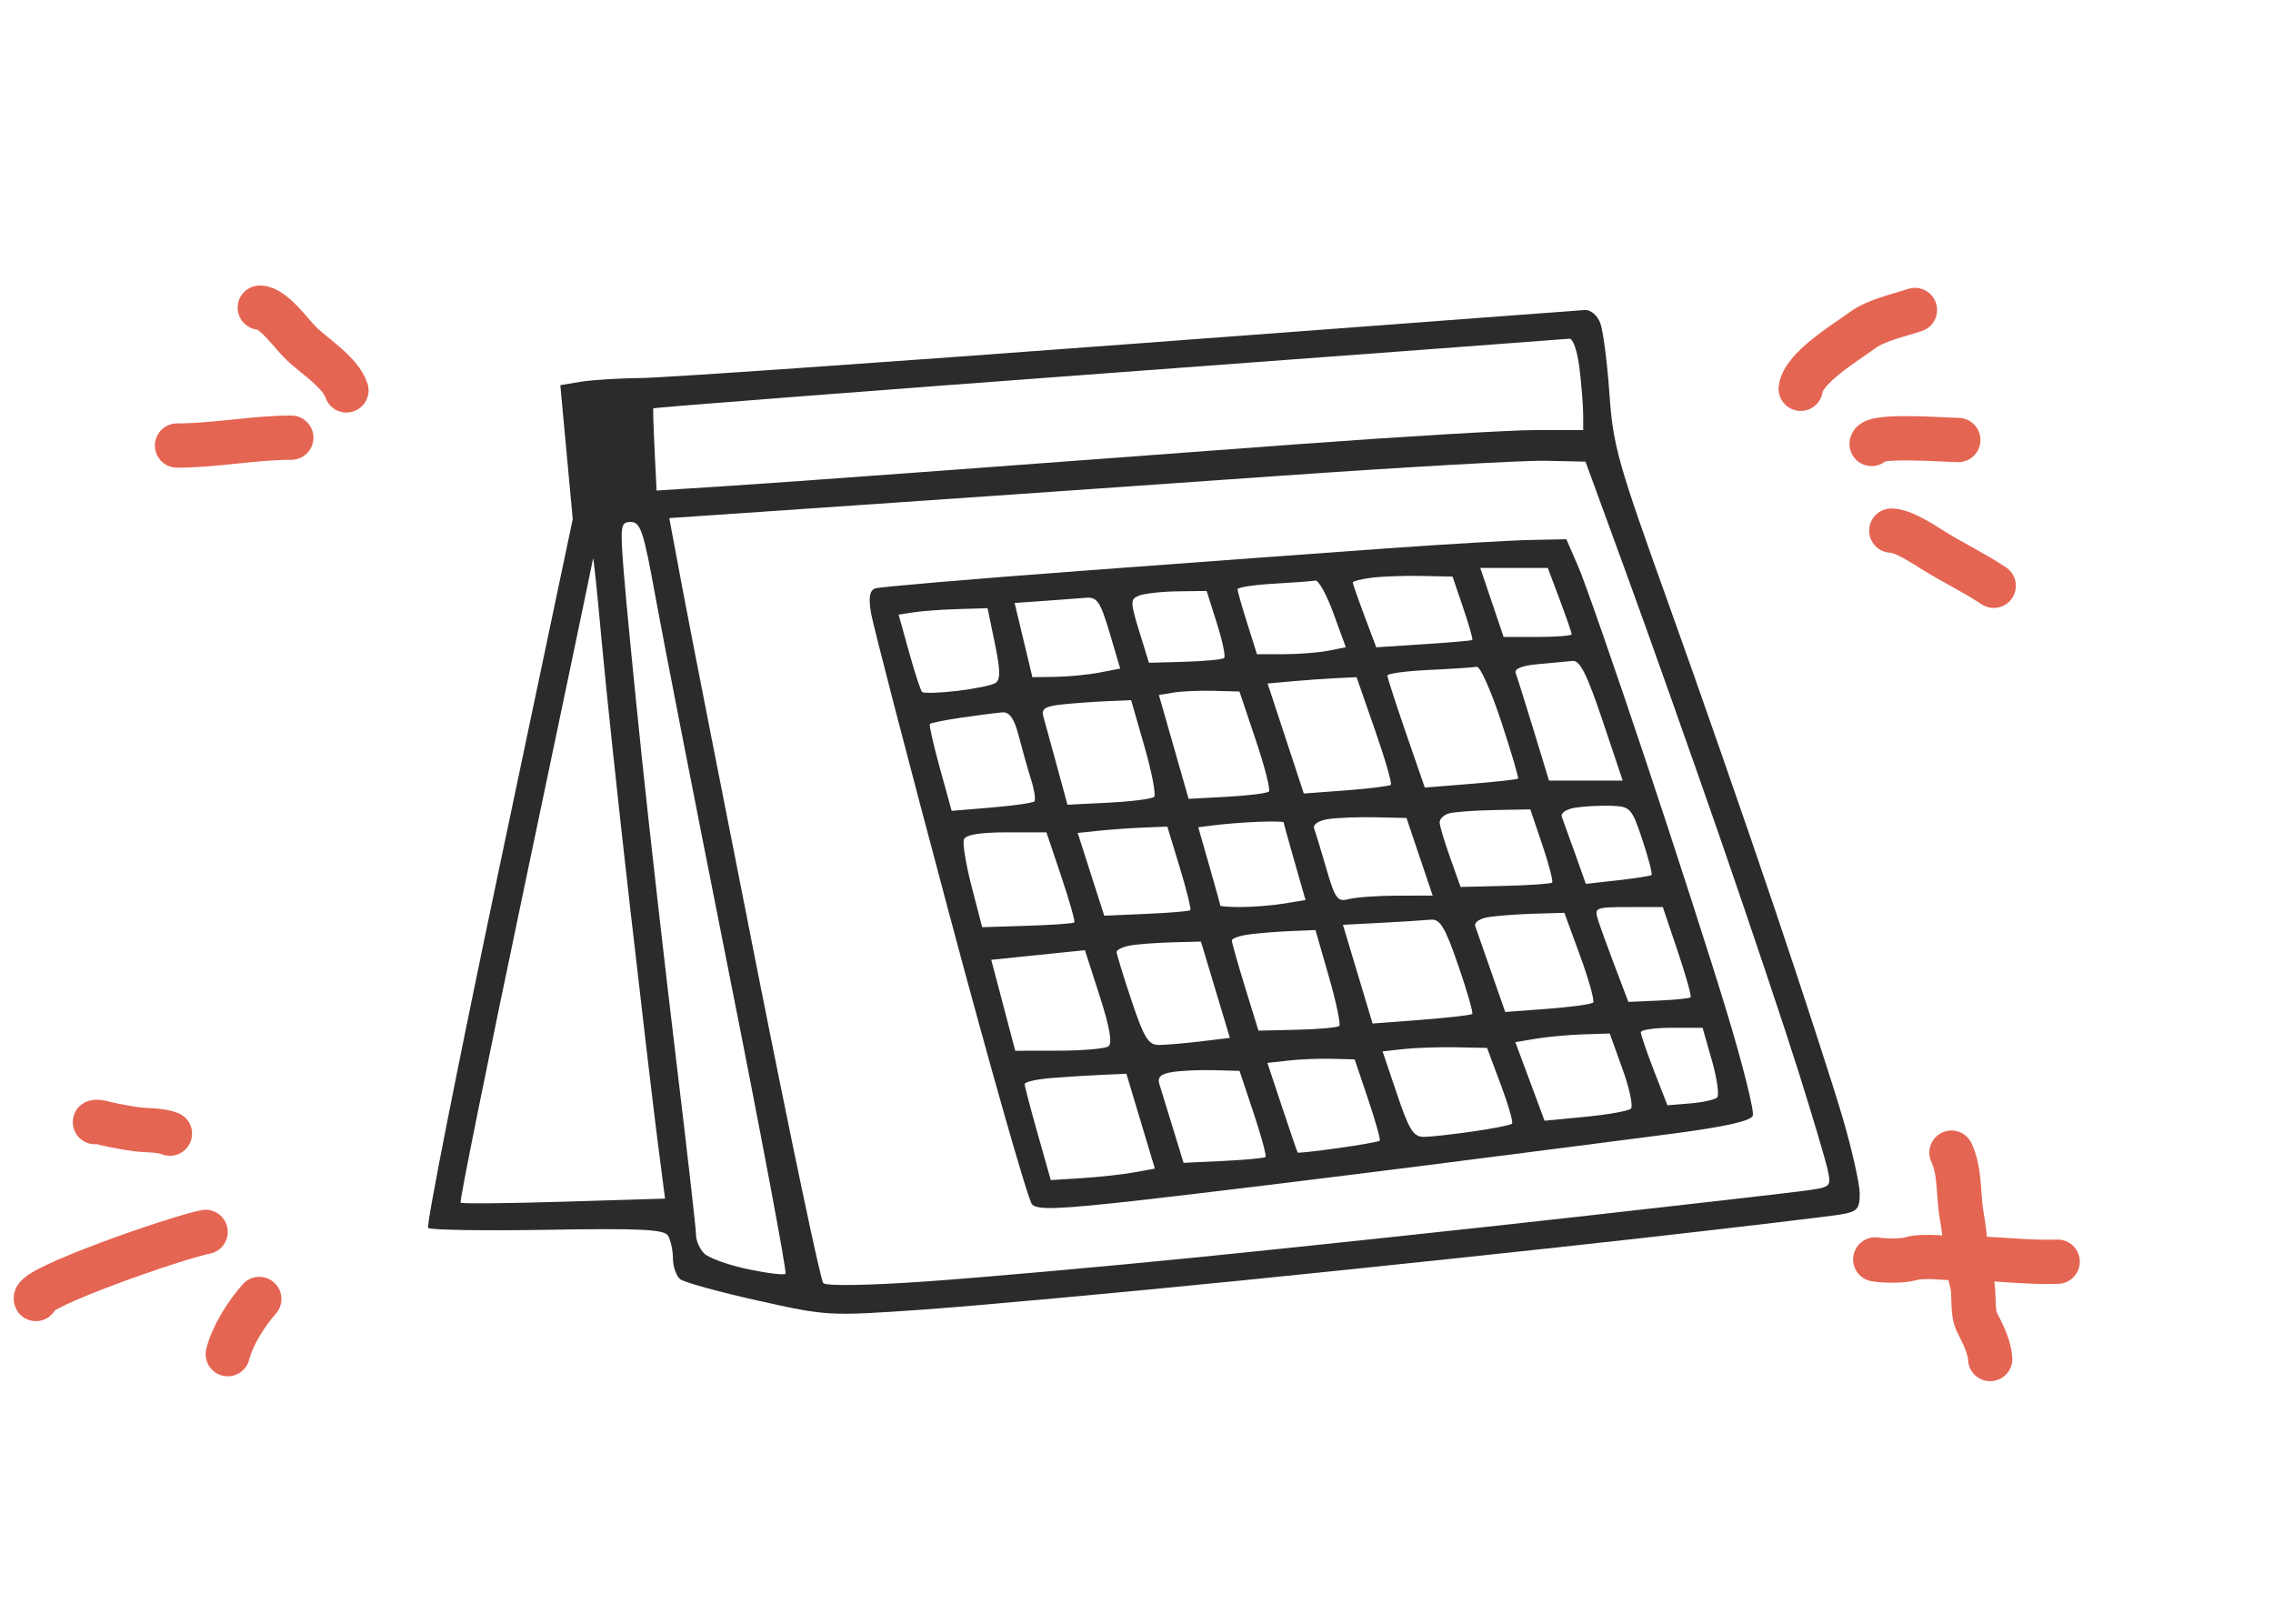 <svg width="154" height="110" viewBox="0 0 154 110" fill="none" xmlns="http://www.w3.org/2000/svg">
<path fill-rule="evenodd" clip-rule="evenodd" d="M43.452 25.608C44.955 25.593 59.796 24.561 76.432 23.315C93.069 22.068 106.992 21.027 107.373 21.001C107.77 20.974 108.217 21.35 108.42 21.883C108.614 22.393 108.893 24.54 109.04 26.653C109.286 30.198 109.594 31.291 113.014 40.813C115.053 46.488 118.288 55.775 120.203 61.45C122.118 67.125 124.205 73.546 124.842 75.72C125.479 77.894 126 80.207 126 80.862C126 81.899 125.838 82.079 124.732 82.271C124.034 82.392 118.057 83.102 111.449 83.85C104.841 84.597 92.547 85.9 84.128 86.744C75.71 87.588 65.958 88.48 62.459 88.724C56.16 89.164 56.047 89.158 51.335 88.107C48.717 87.523 46.355 86.872 46.087 86.66C45.819 86.448 45.596 85.814 45.593 85.252C45.59 84.689 45.437 83.992 45.254 83.703C44.987 83.284 43.346 83.205 37.094 83.312C32.789 83.385 29.15 83.328 29.007 83.186C28.863 83.042 31.009 72.179 33.775 59.046L38.804 35.167L38.383 30.629L37.963 26.091L39.342 25.863C40.1 25.738 41.95 25.623 43.452 25.608ZM107.262 28.061C107.261 27.472 107.148 26.07 107.013 24.946C106.876 23.807 106.575 22.921 106.333 22.946C106.095 22.971 92.043 24.019 75.106 25.276C58.169 26.532 44.29 27.607 44.263 27.664C44.236 27.722 44.275 28.998 44.35 30.5L44.485 33.232L49.043 32.94C51.549 32.779 58.342 32.293 64.138 31.86C69.934 31.427 80.56 30.638 87.751 30.106C94.942 29.575 102.275 29.138 104.046 29.135L107.266 29.131L107.262 28.061ZM116.544 56.777C114.578 51.102 111.721 43.042 110.195 38.866L107.421 31.273L104.709 31.215C103.217 31.183 95.059 31.646 86.58 32.244C78.101 32.842 65.354 33.729 58.254 34.215L45.345 35.098L46.263 40C46.768 42.696 49.041 54.276 51.313 65.733C53.585 77.19 55.594 86.725 55.776 86.92C55.976 87.135 58.79 87.088 62.855 86.803C66.566 86.543 74.783 85.811 81.116 85.177C87.448 84.543 98.904 83.323 106.573 82.466C114.241 81.608 121.319 80.797 122.301 80.662C124.058 80.422 124.082 80.4 123.821 79.217C123.676 78.555 122.783 75.558 121.837 72.555C120.891 69.553 118.509 62.452 116.544 56.777ZM49.348 65.699C47.115 54.474 44.883 43.057 44.389 40.326C43.607 36.005 43.394 35.362 42.742 35.362C42.041 35.362 42.011 35.578 42.262 38.769C42.409 40.643 42.96 46.293 43.486 51.326C44.013 56.359 45.055 65.541 45.802 71.73C46.549 77.92 47.16 83.295 47.16 83.676C47.16 84.056 47.409 84.616 47.713 84.919C48.018 85.223 49.339 85.698 50.65 85.976C51.961 86.253 53.118 86.396 53.221 86.293C53.324 86.191 51.581 76.923 49.348 65.699ZM44.566 77.396C44.295 75.304 43.447 68.1 42.68 61.388C41.913 54.676 41.047 46.556 40.756 43.344C40.465 40.131 40.206 37.654 40.181 37.838C40.156 38.022 38.092 47.884 35.595 59.753C33.097 71.623 31.121 81.398 31.204 81.476C31.286 81.554 34.437 81.524 38.206 81.408L45.058 81.2L44.566 77.396Z" fill="#2B2B2B"/>
<path fill-rule="evenodd" clip-rule="evenodd" d="M93.996 37.148C90.025 37.431 80.716 38.116 73.31 38.669C65.904 39.221 59.603 39.758 59.308 39.86C58.921 39.995 58.837 40.453 59.007 41.501C59.136 42.3 61.538 51.54 64.344 62.034C67.15 72.528 69.662 81.331 69.927 81.598C70.31 81.985 71.826 81.922 77.42 81.289C81.278 80.853 89.79 79.815 96.338 78.982C102.885 78.149 110.561 77.163 113.397 76.79C116.873 76.333 118.618 75.94 118.755 75.584C118.867 75.294 118.093 72.191 117.034 68.689C115.976 65.188 113.449 57.352 111.42 51.276C109.391 45.2 107.369 39.396 106.927 38.379L106.123 36.53L103.67 36.581C102.32 36.609 97.967 36.864 93.996 37.148ZM106.485 42.969C106.485 42.87 106.121 41.819 105.677 40.633L104.868 38.477H102.58H100.292L101.082 40.813L101.873 43.149H104.179C105.447 43.149 106.485 43.068 106.485 42.969ZM99.751 43.357C99.805 43.316 99.525 42.332 99.13 41.171L98.413 39.061L96.302 39.017C95.141 38.994 93.62 39.049 92.922 39.139C92.225 39.23 91.654 39.374 91.654 39.46C91.654 39.545 92.011 40.569 92.449 41.734L93.243 43.852L96.449 43.643C98.213 43.528 99.698 43.4 99.751 43.357ZM91.181 43.847L90.344 41.551C89.884 40.289 89.332 39.29 89.117 39.331C88.902 39.372 87.629 39.468 86.287 39.544C84.946 39.62 83.848 39.789 83.848 39.921C83.848 40.053 84.144 41.096 84.505 42.239L85.161 44.317H86.993C88 44.317 89.355 44.211 90.003 44.082L91.181 43.847ZM82.941 44.573C83.044 44.47 82.82 43.407 82.441 42.21L81.754 40.034L79.776 40.061C78.688 40.077 77.512 40.208 77.162 40.353C76.574 40.597 76.576 40.784 77.183 42.76L77.843 44.901L80.298 44.831C81.648 44.792 82.838 44.676 82.941 44.573ZM75.897 45.291L75.175 42.857C74.556 40.771 74.329 40.434 73.589 40.495C73.113 40.535 71.829 40.631 70.733 40.709L68.742 40.849L69.344 43.362L69.947 45.875L71.531 45.852C72.402 45.84 73.741 45.709 74.506 45.56L75.897 45.291ZM67.441 46.273C67.792 46.057 67.783 45.424 67.405 43.596L66.909 41.202L64.938 41.261C63.854 41.292 62.498 41.391 61.925 41.478L60.883 41.637L61.585 44.163C61.971 45.552 62.371 46.773 62.474 46.875C62.577 46.978 63.634 46.949 64.822 46.809C66.01 46.67 67.189 46.429 67.441 46.273ZM109.941 52.883L108.569 48.795C107.525 45.684 107.042 44.723 106.548 44.775C106.192 44.812 105.139 44.911 104.209 44.993C103.109 45.091 102.579 45.306 102.693 45.607C102.79 45.861 103.337 47.603 103.909 49.476L104.949 52.883H107.445H109.941ZM102.848 52.748C102.906 52.691 102.392 50.946 101.707 48.87C101.021 46.794 100.279 45.131 100.058 45.173C99.836 45.216 98.382 45.311 96.825 45.385C95.269 45.459 93.996 45.629 93.996 45.763C93.996 45.898 94.567 47.661 95.264 49.681L96.533 53.355L99.638 53.103C101.347 52.965 102.791 52.805 102.848 52.748ZM94.233 53.166C94.322 53.077 93.836 51.4 93.152 49.44L91.91 45.875L90.513 45.943C89.745 45.98 88.389 46.077 87.5 46.158L85.882 46.305L87.109 50.031L88.336 53.758L91.204 53.543C92.781 53.424 94.144 53.255 94.233 53.166ZM85.97 53.622C86.087 53.505 85.686 51.934 85.079 50.129L83.976 46.848L82.253 46.801C81.306 46.774 80.077 46.827 79.524 46.917L78.517 47.082L79.524 50.6L80.531 54.118L83.144 53.976C84.581 53.898 85.853 53.739 85.97 53.622ZM78.193 53.982C78.332 53.843 78.039 52.313 77.541 50.581L76.636 47.432L75.071 47.498C74.21 47.534 72.829 47.633 72.003 47.718C70.819 47.84 70.54 48.012 70.686 48.529C70.788 48.889 71.198 50.384 71.597 51.85L72.323 54.517L75.132 54.375C76.677 54.297 78.055 54.12 78.193 53.982ZM69.858 52.812C69.634 52.102 69.259 50.776 69.024 49.866C68.721 48.691 68.403 48.225 67.928 48.26C67.561 48.286 66.327 48.444 65.186 48.609C64.045 48.775 63.061 48.973 63 49.048C62.938 49.123 63.245 50.477 63.683 52.058L64.478 54.931L67.184 54.705C68.672 54.58 69.974 54.394 70.078 54.291C70.181 54.188 70.082 53.523 69.858 52.812ZM111.892 59.279C111.968 59.214 111.691 58.144 111.277 56.899C110.56 54.748 110.457 54.633 109.187 54.588C108.452 54.562 107.354 54.619 106.747 54.714C106.11 54.814 105.717 55.081 105.819 55.346C105.915 55.598 106.32 56.72 106.719 57.841L107.444 59.878L109.599 59.636C110.784 59.504 111.816 59.343 111.892 59.279ZM105.158 59.789C105.241 59.706 104.943 58.556 104.495 57.234L103.681 54.83L101.278 54.876C99.956 54.901 98.567 55.001 98.191 55.099C97.816 55.197 97.522 55.483 97.539 55.735C97.555 55.987 97.881 57.069 98.263 58.14L98.957 60.087L101.982 60.013C103.646 59.972 105.075 59.872 105.158 59.789ZM97.067 60.671L96.18 58.043L95.293 55.414L93.181 55.367C92.019 55.341 90.572 55.398 89.964 55.493C89.329 55.593 88.934 55.861 89.034 56.125C89.128 56.377 89.504 57.608 89.867 58.861C90.457 60.894 90.62 61.115 91.383 60.91C91.854 60.785 93.326 60.679 94.653 60.676L97.067 60.671ZM87.711 58.389C87.304 56.968 86.97 55.762 86.97 55.708C86.97 55.654 86.224 55.637 85.312 55.671C84.399 55.706 83.097 55.803 82.418 55.888L81.184 56.043L81.93 58.648C82.341 60.08 82.677 61.297 82.677 61.351C82.677 61.405 83.336 61.448 84.141 61.446C84.946 61.443 86.245 61.336 87.028 61.206L88.451 60.972L87.711 58.389ZM80.645 61.66C80.716 61.59 80.394 60.287 79.931 58.765L79.088 55.998L77.468 56.064C76.576 56.1 75.21 56.197 74.432 56.279L73.016 56.429L73.915 59.231L74.814 62.034L77.665 61.911C79.233 61.843 80.574 61.731 80.645 61.66ZM72.785 62.492C72.855 62.423 72.459 61.021 71.905 59.377L70.898 56.388H68.189C66.375 56.388 65.422 56.549 65.304 56.875C65.208 57.142 65.448 58.588 65.837 60.087L66.545 62.813L69.602 62.716C71.283 62.663 72.716 62.562 72.785 62.492ZM114.54 67.561C114.614 67.488 114.221 66.083 113.667 64.439L112.659 61.45H110.326C108.085 61.45 108.005 61.484 108.271 62.326C108.424 62.807 108.948 64.253 109.437 65.538L110.325 67.874L112.366 67.784C113.488 67.735 114.467 67.635 114.54 67.561ZM107.936 67.92C108.048 67.808 107.656 66.394 107.065 64.778L105.99 61.839L103.994 61.898C102.895 61.929 101.5 62.03 100.893 62.121C100.264 62.215 99.859 62.483 99.951 62.744C100.04 62.996 100.534 64.407 101.047 65.88L101.981 68.557L104.856 68.341C106.438 68.221 107.824 68.032 107.936 67.92ZM99.747 68.691C99.824 68.614 99.396 67.128 98.796 65.39C97.891 62.773 97.569 62.242 96.923 62.305C96.494 62.347 94.982 62.442 93.564 62.516L90.986 62.651L91.991 65.995L92.996 69.339L96.301 69.086C98.118 68.946 99.669 68.769 99.747 68.691ZM90.739 69.501C90.847 69.393 90.528 67.888 90.031 66.156L89.126 63.007L87.56 63.07C86.699 63.104 85.424 63.203 84.726 63.289C84.029 63.375 83.459 63.566 83.46 63.713C83.461 63.86 83.867 65.295 84.362 66.901L85.263 69.821L87.902 69.76C89.354 69.725 90.631 69.609 90.739 69.501ZM83.327 70.312L82.347 67.049L81.366 63.786L79.387 63.839C78.299 63.868 77.013 63.968 76.53 64.061C76.047 64.154 75.652 64.348 75.652 64.493C75.652 64.638 76.105 66.115 76.66 67.776C77.505 70.307 77.804 70.794 78.513 70.791C78.979 70.79 80.252 70.681 81.344 70.55L83.327 70.312ZM71.731 71.178C73.351 71.175 74.864 71.044 75.094 70.886C75.379 70.692 75.192 69.606 74.509 67.485L73.505 64.37L70.332 64.696L67.159 65.023L67.972 68.103L68.785 71.184L71.731 71.178ZM116.335 74.351C116.493 74.2 116.337 73.075 115.988 71.852L115.353 69.627H113.261C112.11 69.627 111.169 69.764 111.169 69.933C111.169 70.101 111.574 71.282 112.069 72.558L112.97 74.877L114.509 74.751C115.355 74.682 116.177 74.501 116.335 74.351ZM110.495 75.108C110.661 74.953 110.406 73.744 109.929 72.421L109.062 70.016L107.286 70.071C106.309 70.102 104.87 70.233 104.089 70.363L102.668 70.6L103.658 73.262L104.647 75.924L107.42 75.657C108.945 75.509 110.329 75.262 110.495 75.108ZM102.442 76.126C102.535 76.034 102.192 74.841 101.68 73.474L100.751 70.99L98.642 70.949C97.482 70.927 95.889 70.981 95.103 71.068L93.674 71.227L94.651 74.126C95.465 76.543 95.768 77.024 96.47 77.017C96.934 77.013 98.43 76.848 99.794 76.651C101.158 76.455 102.35 76.218 102.442 76.126ZM93.481 77.278C93.546 77.213 93.191 75.947 92.691 74.464L91.781 71.768L90.254 71.728C89.414 71.705 88.084 71.759 87.297 71.847L85.868 72.006L86.865 75.002C87.413 76.65 87.887 78.034 87.919 78.078C87.95 78.122 89.188 77.986 90.669 77.777C92.151 77.568 93.416 77.343 93.481 77.278ZM85.742 78.38C85.818 78.304 85.454 76.96 84.931 75.394L83.982 72.547L82.256 72.499C81.307 72.473 80.04 72.529 79.44 72.624C78.635 72.751 78.402 72.968 78.552 73.451C78.664 73.81 79.078 75.156 79.472 76.441L80.188 78.777L82.896 78.648C84.385 78.576 85.666 78.456 85.742 78.38ZM78.244 79.166L77.28 75.954L76.315 72.742L74.715 72.812C73.835 72.85 72.28 72.948 71.261 73.028C70.242 73.108 69.413 73.295 69.419 73.445C69.425 73.593 69.827 75.117 70.311 76.83L71.192 79.945L73.325 79.81C74.497 79.736 76.084 79.561 76.85 79.421L78.244 79.166Z" fill="#2B2B2B"/>
<path d="M17.6 20.842C18.494 20.842 19.719 22.575 20.328 23.185C21.263 24.119 23.052 25.189 23.472 26.447" stroke="#E56553" stroke-width="3" stroke-linecap="round"/>
<path d="M11.995 30.184C14.595 30.184 17.168 29.65 19.735 29.65" stroke="#E56553" stroke-width="3" stroke-linecap="round"/>
<path d="M122 26.338C122.157 24.927 125.131 23.152 126.152 22.394C127.113 21.68 128.613 21.376 129.741 21" stroke="#E56553" stroke-width="3" stroke-linecap="round"/>
<path d="M126.804 30.075C126.887 29.412 131.939 29.808 132.677 29.808" stroke="#E56553" stroke-width="3" stroke-linecap="round"/>
<path d="M128.139 35.947C128.965 35.947 130.38 36.914 131.075 37.341C132.396 38.152 133.796 38.829 135.079 39.684" stroke="#E56553" stroke-width="3" stroke-linecap="round"/>
<path d="M13.931 83.454C11.817 83.879 2.085 87.287 2.435 88" stroke="#E56553" stroke-width="3" stroke-linecap="round"/>
<path d="M17.567 88C16.695 88.981 15.749 90.467 15.432 91.737" stroke="#E56553" stroke-width="3" stroke-linecap="round"/>
<path d="M127.051 85.318C127.608 85.416 128.872 85.441 129.41 85.285C130.391 85.001 131.874 85.267 132.922 85.25C135.073 85.215 137.242 85.555 139.409 85.474" stroke="#E56553" stroke-width="3" stroke-linecap="round"/>
<path d="M132.215 78.085C132.823 79.369 132.663 80.991 132.91 82.355C133.183 83.862 133.206 85.418 133.599 86.916C133.805 87.707 133.586 88.875 133.941 89.57C134.311 90.293 134.807 91.257 134.838 92.068" stroke="#E56553" stroke-width="3" stroke-linecap="round"/>
<path d="M6.432 76.017C6.675 75.956 6.96 76.072 7.197 76.126C7.861 76.276 8.531 76.399 9.205 76.495C9.937 76.599 10.82 76.522 11.512 76.799" stroke="#E56553" stroke-width="3" stroke-linecap="round"/>
</svg>
